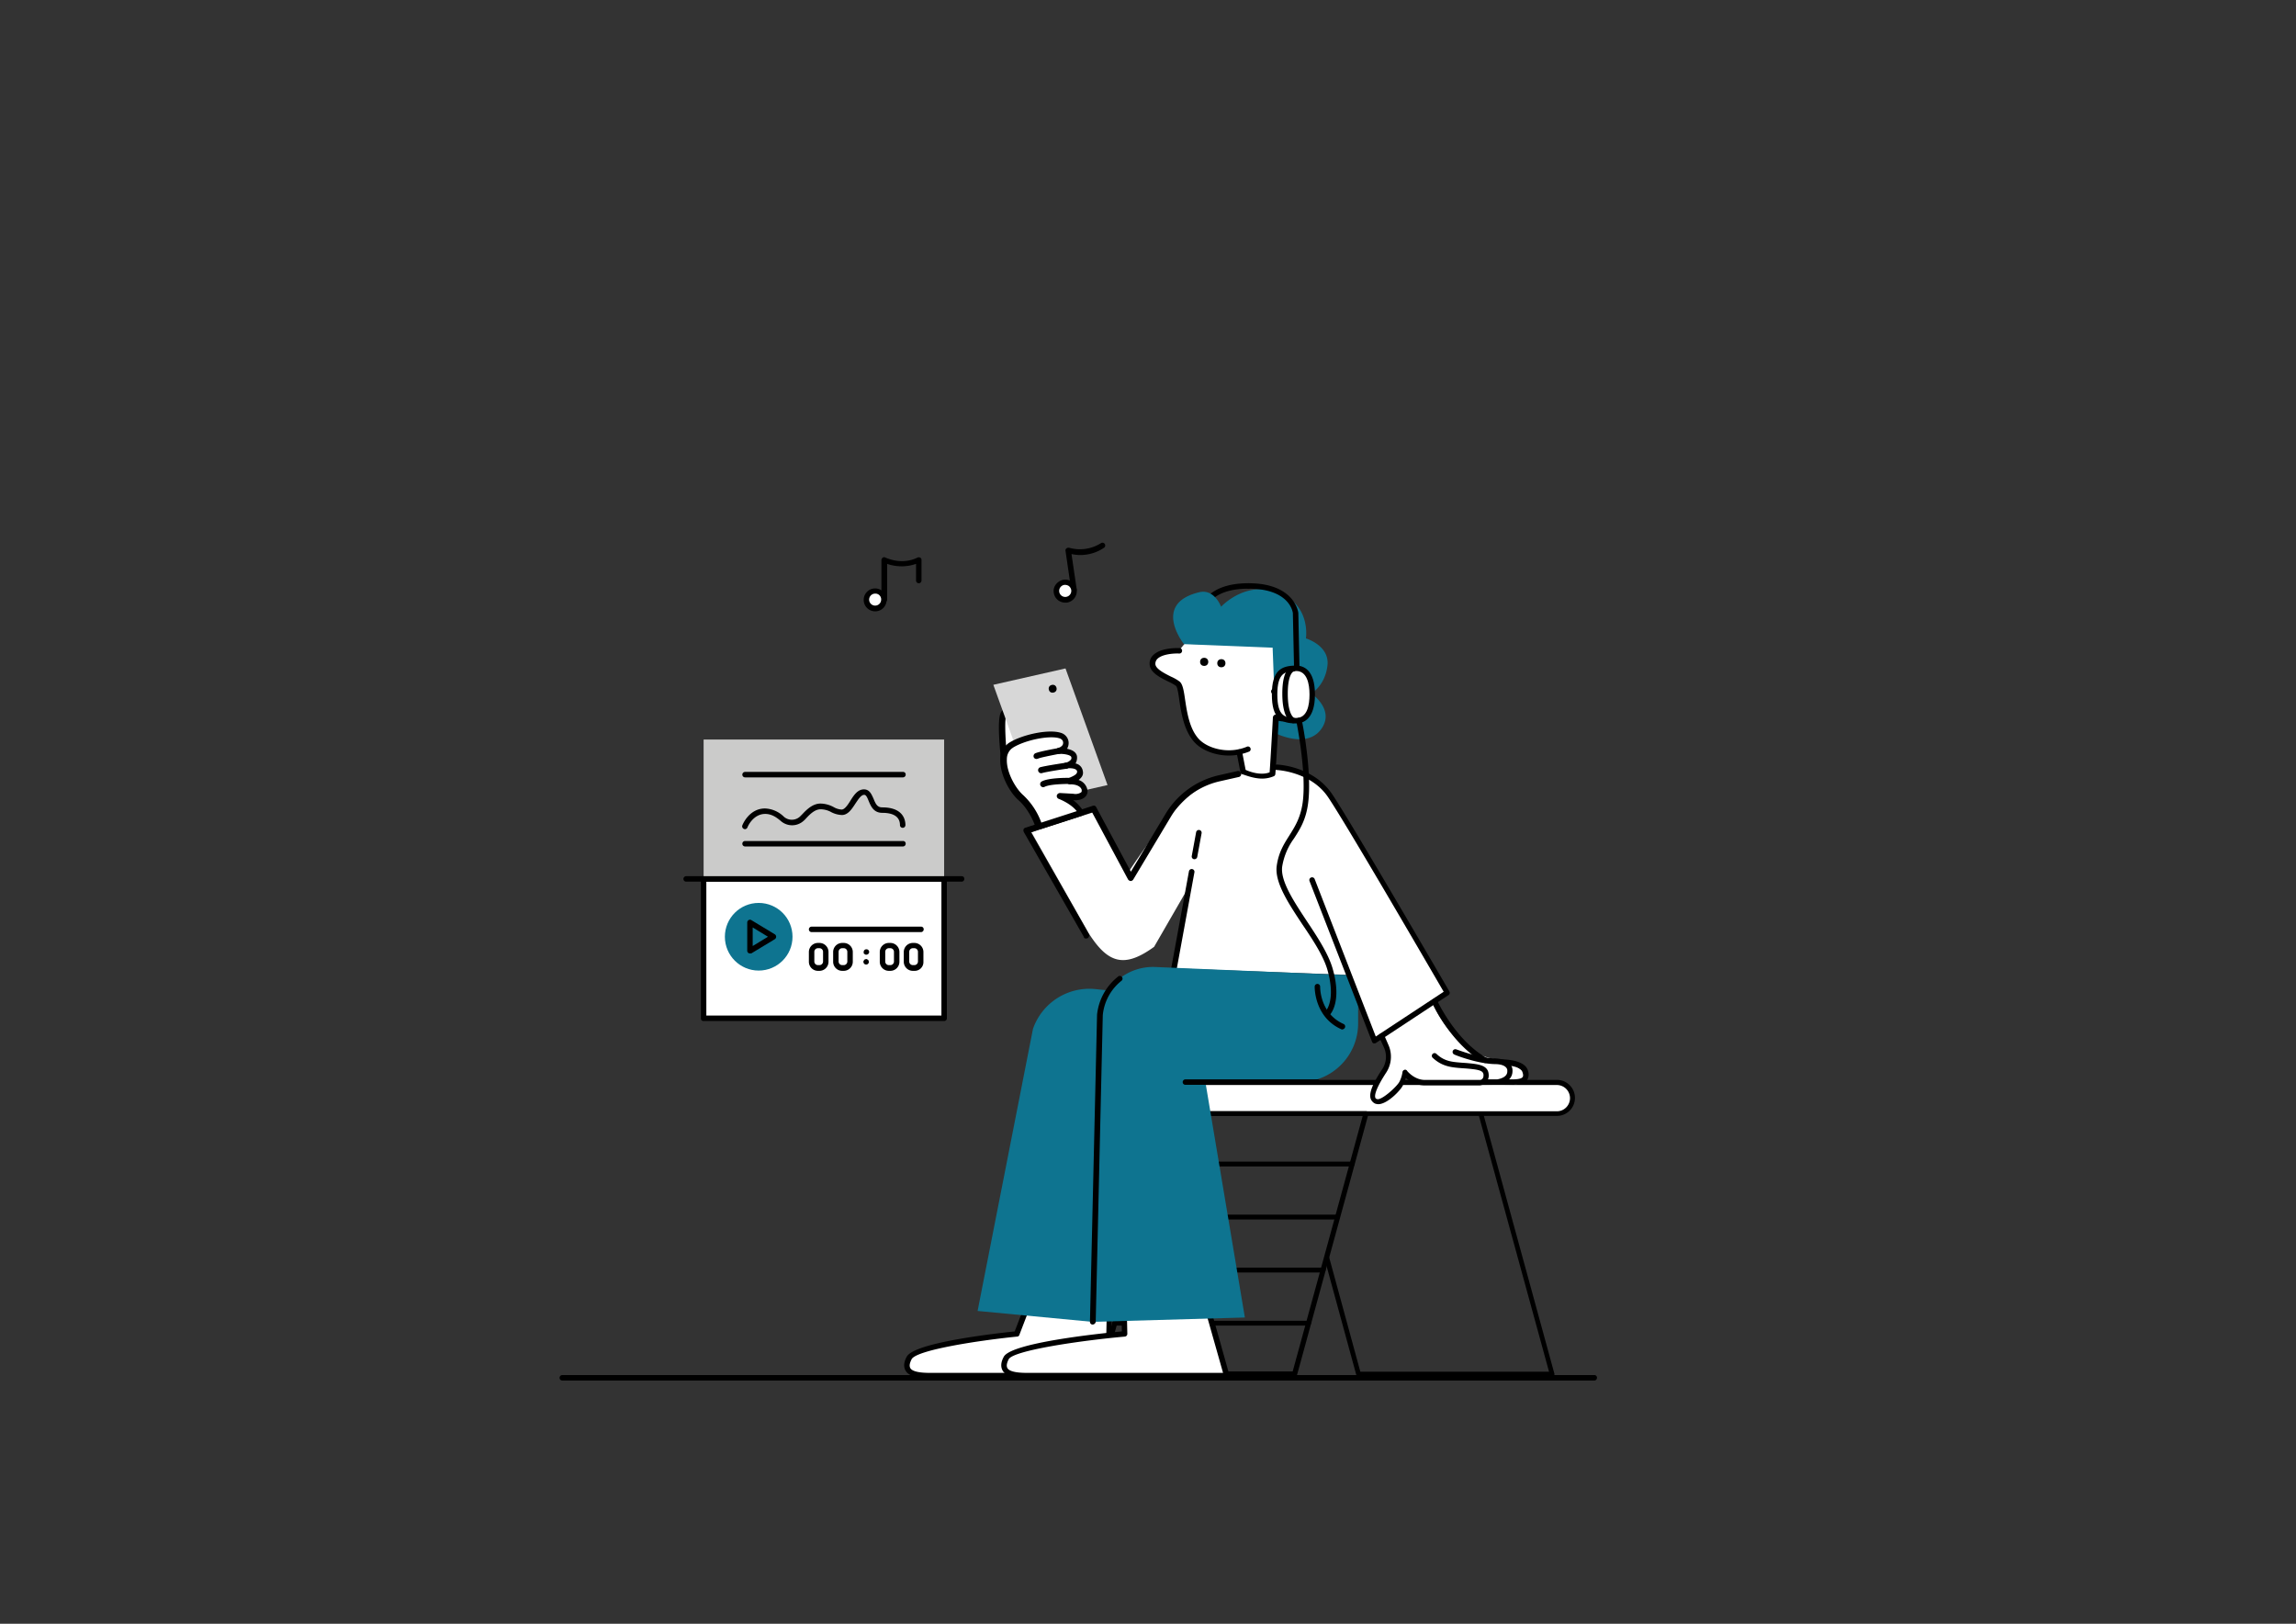 <svg xmlns="http://www.w3.org/2000/svg" viewBox="0 0 841.9 595.3"><rect x="0" y="0" width="841.9" height="595.3" fill="#333333" stroke="none"/><g id="Layer_28" data-name="Layer 28"><path d="M570.65,408.22H402.26a5.69,5.69,0,0,1-5.7-5.71h0a5.68,5.68,0,0,1,5.7-5.7H570.65a5.69,5.69,0,0,1,5.71,5.7h0A5.75,5.75,0,0,1,570.65,408.22Z" fill="#fff"/><path d="M570.65,409.11H402.26a6.6,6.6,0,0,1,0-13.19H570.65a6.6,6.6,0,1,1,0,13.19ZM402.26,397.79a4.82,4.82,0,0,0,0,9.63H570.65a4.82,4.82,0,1,0,0-9.63Z"/><path d="M474.74,504.58H403.69a.82.82,0,0,1-.71-.35.92.92,0,0,1-.18-.81L428.92,408a.89.89,0,0,1,.89-.62h71.05a.83.83,0,0,1,.71.35.92.92,0,0,1,.18.81L475.63,504A1.09,1.09,0,0,1,474.74,504.58Zm-69.89-1.78H474l25.68-93.69H430.52Z"/><path d="M495.77,427.65H424.82a.89.89,0,1,1,0-1.78h70.95a.85.85,0,0,1,.9.89A.89.89,0,0,1,495.77,427.65Z"/><path d="M490.43,447.09h-71a.9.9,0,0,1,0-1.79h71a.9.9,0,0,1,0,1.79Z"/><path d="M485.17,466.52h-71a.89.89,0,1,1,0-1.78h71a.84.84,0,0,1,.89.89A.9.9,0,0,1,485.17,466.52Z"/><path d="M479.82,486h-71a.89.89,0,0,1,0-1.78h71a.84.84,0,0,1,.89.89A.9.9,0,0,1,479.82,486Z"/><path d="M569.23,504.58H498.18a1,1,0,0,1-.89-.62l-11.68-42.79a.88.88,0,0,1,1.7-.45l11.5,42.17H568l-25.85-94.31a.87.87,0,0,1,1.69-.45l26.12,95.47a.89.89,0,0,1-.18.8C569.58,504.67,569.49,504.58,569.23,504.58Z"/><path d="M506.77,379.72l18.3-12.3s7.12,17.7,22.12,20.7,14.35,9.19,7.18,9.6-27.51-.65-27.51-.65L516,392.62Z" fill="#fff"/><path d="M468.17,281.22s12.7.5,19.4,10.2,43,72.4,43,72.4l-26.7,17.6-9.3-24-64.2-2.4,4.9-27.1.5-2.6-12.58,21.8c-11,8-17,6-24-5l-21-37,22-8,14,22s16.58-25.5,25.78-30.2a64.54,64.54,0,0,1,16.1-6.1Z" fill="#fff"/><path d="M440.07,232.42h0a1,1,0,0,1-1-1.1l.4-6.6c0-.1,1.2-10.9,18.3-10.9a1,1,0,0,1,0,2c-15.3,0-16.3,9-16.3,9.1l-.4,6.6A.92.92,0,0,1,440.07,232.42Z"/><path d="M376.57,479.32l-3.7,9.7s-36.7,3.7-39.5,8.8,1.7,6.5,7.5,6.5h65.5l.5-26Z" fill="#fff"/><path d="M406.37,505.32h-65.5c-4.8,0-7.7-.9-8.8-2.8-.8-1.4-.7-3.1.4-5.1,2.7-5.2,32.2-8.5,39.6-9.3l3.5-9.1a.87.87,0,0,1,.9-.6l30.3-1a.91.91,0,0,1,.7.3,1.08,1.08,0,0,1,.3.7l-.5,26C407.37,504.92,406.87,505.32,406.37,505.32Zm-29.1-25-3.5,9.1a.84.84,0,0,1-.8.6c-14,1.4-36.9,4.9-38.7,8.3-.7,1.4-.9,2.4-.5,3.2s1.9,1.8,7.1,1.8h64.5l.5-24Zm-4.4,8.7Z"/><path d="M432.35,238.45s-9.9-.4-9.9,4.8c0,3.5,7,5.5,9.3,7.2s1.1,14.7,7.1,21c3,3.1,9.2,5.2,15.3,4l.5-.1,1.4,7.2s6.1,3.1,10.7.9c.4-4.9,1.3-20.8,1.3-20.8s6.5,2.6,8-3.3-4.3-9.1-8.7-6.2l1.7-16.5-34.7-.6Z" fill="#fff"/><path d="M467.25,253.35l-.6-15.9-32.5-1.3s-12.1-15,5.9-19.1c5.4-1,7.7,5.4,7.7,5.4s8.9-9.8,21-5.2,10.1,16.8,10.1,16.8,8.8,2.6,7.9,10-5.9,10.2-5.9,10.2,8.9,6,3.5,13.2-16.8,1.3-16.8,1.3l.3-5.9s3.7,1.3,5.6,0a6.26,6.26,0,0,0,2.4-4,5.9,5.9,0,0,0-1.8-5.6C471,250.85,467.25,253.35,467.25,253.35Z" fill="#0E7490"/><path d="M450.65,277a20.06,20.06,0,0,0,7.5-1.5,1,1,0,0,0-.8-1.8c-6.7,2.9-14.4.8-17.7-2.7-3.5-3.7-4.4-9.9-5.1-14.5-.5-3.5-.9-5.8-2.1-6.7a16,16,0,0,0-3-1.7c-2.4-1.2-5.8-2.9-5.8-4.7a2.56,2.56,0,0,1,.8-1.9c1.9-1.8,6.4-2,8-1.9a1,1,0,0,0,1-1,.94.94,0,0,0-1-1c-.3,0-6.6-.3-9.5,2.5a4.18,4.18,0,0,0-1.4,3.3c0,3.1,3.8,5,6.9,6.5a20.21,20.21,0,0,1,2.7,1.5c.6.4,1,3.2,1.3,5.4.7,4.8,1.8,11.4,5.7,15.5C440.75,275.05,445.55,277,450.65,277Z"/><circle cx="447.85" cy="243.15" r="1.5"/><circle cx="441.55" cy="242.65" r="1.5"/><path d="M462.85,285.45a11.06,11.06,0,0,0,4.3-.9,1,1,0,0,0,.5-.8c.3-4,1-15.7,1.2-19.5a7.7,7.7,0,0,0,5.1-.4,5.58,5.58,0,0,0,2.9-4c.7-3-.1-5.7-2.4-7.3a6.93,6.93,0,0,0-7.9.1,1,1,0,1,0,1.1,1.7,5,5,0,0,1,5.6-.1,4.82,4.82,0,0,1,1.6,5.2,3.7,3.7,0,0,1-1.9,2.7c-2,1-4.7-.1-4.8-.1a1,1,0,0,0-.9.1,1.37,1.37,0,0,0-.5.8c0,.2-.8,14.8-1.2,20.2-3.3,1.3-7.5-.3-8.8-.9l-1.3-6.7a1,1,0,1,0-2,.4l1.4,7.2a1.28,1.28,0,0,0,.5.7C455.75,283.75,459.15,285.45,462.85,285.45Z"/><path d="M412.17,479.32l.2,9.7s-40.7,3.7-43.4,8.8,1.7,6.5,7.5,6.5h73.3l-7.3-26Z" fill="#fff"/><path d="M449.77,505.32h-73.3c-4.8,0-7.7-.9-8.8-2.8-.8-1.4-.7-3.1.4-5.1,2.7-5.1,34.7-8.5,43.3-9.3l-.2-8.8a1,1,0,0,1,1-1l30.3-1a1,1,0,0,1,1,.7l7.3,26a1,1,0,0,1-.2.9A.91.91,0,0,1,449.77,505.32Zm-36.6-25,.2,8.7a1,1,0,0,1-.9,1c-16.7,1.5-40.9,5.1-42.6,8.3-.7,1.4-.9,2.4-.5,3.2s1.9,1.8,7.1,1.8h72l-6.8-24Z"/><path d="M554.37,397.72h-7.2a.91.91,0,0,1-.8-.4.78.78,0,0,1-.2-.8l1.4-7.3a1,1,0,0,1,.9-.8c1.1-.1,10.5-.5,11.8,4.1a4,4,0,0,1-.4,3.6C558.77,397.52,556.57,397.72,554.37,397.72Zm-6-2h6c.8,0,3.3,0,3.9-.8.3-.3.3-1,0-1.8-.6-2.4-6.2-2.7-9-2.7Z"/><path d="M475.57,248.92a1,1,0,0,1-1-1l-.5-23.1c0-.3-1.1-9-16.3-9a1,1,0,0,1,0-2c17.1,0,18.3,10.8,18.3,10.9l.5,23.2a1,1,0,0,1-1,1Z"/><path d="M481.07,254.62c0,5.3-1.5,9.6-5.9,9.6s-7.9-.8-7.9-9.6,3.5-9.6,7.9-9.6S481.07,249.32,481.07,254.62Z" fill="#fff"/><path d="M475.27,265.22c-5.5,0-8.9-1.8-8.9-10.6s3.4-10.6,8.9-10.6c2.6,0,6.9,1.4,6.9,10.6S477.77,265.22,475.27,265.22Zm0-19.2c-4,0-6.9.6-6.9,8.6s2.8,8.6,6.9,8.6,4.9-4.7,4.9-8.6S479.27,246,475.27,246Z"/><path d="M474.27,265.12H474c-.6-.2-3.8-1.6-3.8-10.8,0-9.5,3.3-10,4-10.1a1,1,0,0,1,1,1,1,1,0,0,1-.9,1c-.1,0-2.1.9-2.1,8.1,0,7.8,2.3,8.9,2.4,8.9a1.09,1.09,0,0,1,.7,1.2A1.2,1.2,0,0,1,474.27,265.12Z"/><path d="M430.47,356.12h-.2a1,1,0,0,1-.8-1.2l6.5-35.5a1,1,0,0,1,2,.4l-6.5,35.5A1.19,1.19,0,0,1,430.47,356.12Z"/><path d="M438,315h-.2a1,1,0,0,1-.8-1.2l1.6-8.7a1,1,0,0,1,2,.4l-1.6,8.7A1.05,1.05,0,0,1,438,315Z"/><path d="M543,396.72h6.1s4.6-.5,4.6-3.9c0,0,.7-3.6-5.6-3.8s-14.4-3.4-14.4-3.4" fill="#fff"/><path d="M549.07,397.72H543a1,1,0,0,1,0-2h6c.5-.1,3.7-.6,3.7-2.9v-.2a1.6,1.6,0,0,0-.4-1.2c-.5-.6-1.6-1.3-4.3-1.3-6.5-.2-14.4-3.3-14.7-3.5a1,1,0,0,1,.7-1.9c.1,0,7.9,3.1,14,3.3,2.8.1,4.8.8,5.8,2.1a3.88,3.88,0,0,1,.8,2.7c-.1,3.4-3.6,4.6-5.5,4.9Z"/><path d="M544.67,389.72a.9.9,0,0,1-.5-.1c-12.2-6.9-18.8-21.5-19.1-22.2a1,1,0,0,1,1.8-.8c.1.1,6.6,14.6,18.2,21.2a1.11,1.11,0,0,1,.4,1.4A1,1,0,0,1,544.67,389.72Z"/><path d="M506.77,379.72l1.7,3.9a9.71,9.71,0,0,1-.9,9.2c-3,4.6-5.7,9.6-2.9,10.9,2.5,1.1,8.5-4.9,9.4-6.7a12.32,12.32,0,0,0,1.3-4s2.9,3.7,7.3,3.7h20.2a2.54,2.54,0,0,0,2.3-2.9c-.2-2.7-3.4-2.9-7.7-3.3s-7.7-.4-11.1-3.6" fill="#fff"/><path d="M505.37,404.82a4.25,4.25,0,0,1-1.1-.2,3.2,3.2,0,0,1-1.7-1.9c-.7-2.5,1.5-6.5,4.1-10.5a8.23,8.23,0,0,0,.8-8.2l-1.8-3.9a1,1,0,0,1,1.8-.8l1.7,3.9a10.64,10.64,0,0,1-1,10.2c-1.1,1.7-4.4,6.9-3.9,8.9a.74.74,0,0,0,.6.6c1.5.7,7-4.2,8.2-6.2a10.84,10.84,0,0,0,1.2-3.7,1,1,0,0,1,.7-.8.82.82,0,0,1,1,.4s2.6,3.3,6.5,3.3h20.2c.4,0,1.4-.3,1.3-1.9s-1.9-1.9-6.4-2.3l-1.5-.1c-3.9-.3-7.2-.6-10.6-3.7a1,1,0,1,1,1.3-1.5c2.9,2.7,5.6,2.9,9.4,3.2l1.5.1c4.3.4,8,.7,8.2,4.2a3.6,3.6,0,0,1-3.3,4h-20.3a10.67,10.67,0,0,1-6.8-2.7,8.72,8.72,0,0,1-1,2.5C514.27,398.92,509,404.82,505.37,404.82Z"/><path d="M416.77,364.22l-15.1-1.6a21.88,21.88,0,0,0-22.9,14.6l-20.3,103.4,42.1,4Z" fill="#0E7490"/><path d="M494.57,357.52l-71-3a19.82,19.82,0,0,0-20.5,17.6l-2.6,112.5,56-1.6L442,396.72h34.5A21.51,21.51,0,0,0,498,375v-8.7Z" fill="#0E7490"/><path d="M400.67,485.62h0a1,1,0,0,1-1-1.1l2.6-112.5a20.46,20.46,0,0,1,7.6-13.9,1,1,0,1,1,1.3,1.5,18.28,18.28,0,0,0-6.8,12.6l-2.6,112.5A1.27,1.27,0,0,1,400.67,485.62Z"/><path d="M504,382.52h-.3a.9.9,0,0,1-.6-.6L480.17,323a1,1,0,0,1,1.9-.7l22.4,57.7,24.9-16.4c-4.3-7.4-36.3-62.5-42.5-71.5-6.3-9.2-18.5-9.8-18.7-9.8a1,1,0,0,1,0-2c.5,0,13.3.6,20.2,10.7,6.6,9.7,42.7,71.8,43.1,72.5a1,1,0,0,1-.3,1.3l-26.7,17.6A.75.75,0,0,1,504,382.52Z"/><path d="M483.07,397.72h-48.4a1,1,0,0,1,0-2h48.4a.94.94,0,0,1,1,1A1,1,0,0,1,483.07,397.72Z"/><path d="M486.87,372.32a.91.91,0,0,1-.7-.3,1,1,0,0,1,0-1.4s3.8-4,.5-15.3c-1.5-5-5.3-10.8-9.1-16.4-5.3-8-10.3-15.6-9.4-21.6.7-4.9,2.7-8,4.6-11,2-3.2,4.1-6.4,4.9-12.1,1.5-11-2.3-29.6-2.3-29.7a1,1,0,1,1,1.9-.7c.2.4,3.9,19.1,2.4,30.6-.8,6.2-3,9.6-5.2,13a23.86,23.86,0,0,0-4.3,10.2c-.8,5.3,4.3,12.9,9.1,20.2,3.8,5.7,7.7,11.7,9.3,17,3.7,12.5-.8,17.1-1,17.3A1.85,1.85,0,0,1,486.87,372.32Z"/><path d="M492.17,377.42a.6.6,0,0,1-.4-.1c-9.9-4.5-9.7-15.4-9.7-15.6a1,1,0,0,1,2,0c0,.4-.1,9.8,8.6,13.7a1,1,0,0,1,.5,1.3A1.2,1.2,0,0,1,492.17,377.42Z"/><path d="M374.9,275.89c2-1.93-1.83-11.61-2.28-13.11s-3.15-3.29-4.63-1.24.08,16,.08,16C369.91,278.62,373,278,374.9,275.89Z" fill="#fff"/><path d="M367.5,278.6a1.87,1.87,0,0,1-.55-.91c-.3-3.36-1.46-14.55.21-16.76a3.08,3.08,0,0,1,3.25-1.31,4.44,4.44,0,0,1,3.41,2.89,7,7,0,0,0,.4,1.28c2.29,6.58,3.36,11.27,1.58,13a8.83,8.83,0,0,1-4,2.16A6.56,6.56,0,0,1,367.5,278.6ZM369,262.35c-.67,1.07-.4,8.33.22,14.6a5.6,5.6,0,0,0,5-1.59c.47-.45.7-2.45-2.09-10.75-.15-.65-.38-1.17-.43-1.39a2.72,2.72,0,0,0-1.68-1.33.61.61,0,0,0-.46,0A1,1,0,0,0,369,262.35Z"/><polygon points="364.24 251.06 390.7 245.06 406.11 287.82 379.65 293.82 364.24 251.06" fill="#d7d7d7"/><circle cx="385.98" cy="252.54" r="1.45" transform="translate(-46.26 91.53) rotate(-12.77)"/><path d="M397.43,343.48l-22-38.41a1.44,1.44,0,0,1-.12-1,1,1,0,0,1,.67-.61l24.63-8A1,1,0,0,1,402,296l12.67,23.57,12.8-21.33a30.78,30.78,0,0,1,19.38-14l7-1.58a1.12,1.12,0,0,1,.49,2.18l-7,1.58a28.11,28.11,0,0,0-18,13l-13.78,23a1.17,1.17,0,0,1-1,.58,1.36,1.36,0,0,1-.93-.59L400.5,297.91,378,305.18l21.28,37.31a1.22,1.22,0,0,1-.47,1.48l-.33.08C397.93,344.17,397.42,343.94,397.43,343.48Z"/><path d="M396.3,298.06c-2.19-4.08-7.8-6.13-7.8-6.13s.11,0,4.87.27,4.22-2.56,4.22-2.56-.14-3.17-5.53-3.21c2-.91,4.29-1.78,4-3.76-.49-2.64-5.24-1.9-5.24-1.9s3.61-.71,3.11-3.46c-.5-2.17-5.62-2-5.62-2s3.59-.82,2.37-4.2c-1.54-3.78-14.3-1.46-19.71,1.94-.3.18-.49.34-.8.53-4.87,3.73-.46,14.64,4.27,18.83A26,26,0,0,1,381.05,303S393.51,298.92,396.3,298.06Z" fill="#fff"/><path d="M380.29,304.21a1,1,0,0,1-.5-.69c0-.11-1.87-6.22-6.3-10.14-3.43-3-6.89-9.66-6.72-15a6.7,6.7,0,0,1,2.54-5.5,4.13,4.13,0,0,1,.88-.66c4.72-2.9,14.2-5,18.77-3.56a4,4,0,0,1,2.55,2.17,3.9,3.9,0,0,1-.13,3.46.41.41,0,0,1-.06.24c1.56.34,3.2,1,3.57,2.63a4.22,4.22,0,0,1-.52,2.75h0a3.31,3.31,0,0,1,2.67,2.71c.35,1.53-.46,2.51-1.53,3.33a4.78,4.78,0,0,1,3.22,3.62,2.78,2.78,0,0,1-.7,2.45q-1.38,1.51-4.5,1.36a14.26,14.26,0,0,1,3.81,4.18.83.83,0,0,1,.08.89.91.91,0,0,1-.66.61l-15.47,5h0A7.71,7.71,0,0,0,380.29,304.21Zm8-11.31a1.1,1.1,0,0,1-.76-1.32,1.23,1.23,0,0,1,1.19-.84l4.86.27a3.74,3.74,0,0,0,2.86-.53.71.71,0,0,0,.2-.62l0-.11c.08-.13-.28-2.23-4.39-2.21a1.15,1.15,0,0,1-.5-2.18l.3-.18c1.78-.75,3-1.37,2.9-2.37-.19-1.33-3.14-1.24-3.9-1.06a1.11,1.11,0,0,1-1.23-.87,1,1,0,0,1,.87-1.23,3.69,3.69,0,0,0,2-1.15,1.07,1.07,0,0,0,.13-.94c-.18-.76-2.58-1.25-4.5-1.16a1.19,1.19,0,0,1-1.14-1,1.17,1.17,0,0,1,.86-1.22,2.67,2.67,0,0,0,1.6-1.05,1.76,1.76,0,0,0,0-1.6,2,2,0,0,0-1.23-.87c-3.58-1.13-12.34.62-16.87,3.37-.19.15-.49.34-.68.5a5,5,0,0,0-1.66,3.81c-.24,4.51,3,10.54,6,13.18a25.91,25.91,0,0,1,6.63,10.06l13-4.2C392.5,294.46,388.26,292.9,388.26,292.9Z"/><path d="M379.09,277.69a1.15,1.15,0,0,1,.46-1.48c1.24-.62,6.84-1.66,8.61-1.95a1.06,1.06,0,0,1,.36,2.09c-3.29.64-7.35,1.44-7.95,1.81l-.33.07A1.07,1.07,0,0,1,379.09,277.69Z"/><path d="M391.13,281.83c-.11,0-7.2,1.06-9,1.59a1.12,1.12,0,1,1-.71-2.13c2.16-.6,9-1.59,9.36-1.66a1.21,1.21,0,0,1,1.25,1,1.1,1.1,0,0,1-.87,1.23Z"/><path d="M392.28,287.41c-1.95,0-7.42.08-9.26,1.07a1.1,1.1,0,0,1-1-2c2.55-1.38,9.43-1.33,10.24-1.29a1.16,1.16,0,0,1,1.06,1.13,1.09,1.09,0,0,1-.9,1.12C392.31,287.52,392.2,287.54,392.28,287.41Z"/><rect x="258" y="322.23" width="88.2" height="51.1" fill="#fff"/><path d="M346.2,374.33H258a.94.94,0,0,1-1-1v-51.1a.94.94,0,0,1,1-1h88.2a.94.94,0,0,1,1,1v51.1A1,1,0,0,1,346.2,374.33Zm-87.2-2h86.2v-49.1H259v49.1Z"/><rect x="258" y="271.13" width="88.2" height="51.1" fill="#cbcbca"/><path d="M352.6,323.23h-101a1,1,0,0,1,0-2h101a.94.94,0,0,1,1,1A1,1,0,0,1,352.6,323.23Z"/><path d="M331.1,310.33H273.2a1,1,0,0,1,0-2h57.9a.94.94,0,0,1,1,1A1,1,0,0,1,331.1,310.33Z"/><path d="M331.1,285H273.2a1,1,0,0,1,0-2h57.9a.94.94,0,0,1,1,1A1,1,0,0,1,331.1,285Z"/><path d="M273.2,304a.76.76,0,0,1-.4-.1,1,1,0,0,1-.6-1.3c.1-.3,2.5-6.2,8.3-6.2a10.36,10.36,0,0,1,6.9,3,4.41,4.41,0,0,0,5.9,0l.9-.9c1.6-1.7,3.8-3.9,6.7-3.9a10.52,10.52,0,0,1,4.8,1.3,6.52,6.52,0,0,0,2.9.9c1.1,0,2.2-1.6,3.2-3.2,1.3-2.1,2.7-4.2,5-4.2,2.1,0,2.8,1.9,3.5,3.4.8,2,1.4,3.2,3.2,3.2,7.7,0,8.5,4.6,8.5,6.5a1,1,0,0,1-2,0c0-3-2.3-4.5-6.5-4.5-3.2,0-4.2-2.5-5-4.4-.6-1.5-1-2.2-1.6-2.2-1.2,0-2.2,1.7-3.3,3.3-1.3,2-2.7,4.1-4.9,4.1a9.29,9.29,0,0,1-3.8-1,8.17,8.17,0,0,0-4-1.1c-2.1,0-3.9,1.8-5.3,3.3a7.64,7.64,0,0,1-.9.9,6.27,6.27,0,0,1-8.5,0c-1.1-.9-3-2.5-5.6-2.5-4.5,0-6.5,4.8-6.5,4.9A1.07,1.07,0,0,1,273.2,304Z"/><circle cx="278.2" cy="343.43" r="12.4" fill="#0E7490"/><path d="M275,349.53a.9.9,0,0,1-.5-.1,1.05,1.05,0,0,1-.5-.9v-10.3a1.05,1.05,0,0,1,.5-.9.91.91,0,0,1,1,0l8.6,5.2a1.06,1.06,0,0,1,0,1.8l-8.6,5.2Zm1-9.5v6.8l5.6-3.4Z"/><path d="M337.7,341.73H297.6a1,1,0,0,1,0-2h40.1a.94.94,0,0,1,1,1A1,1,0,0,1,337.7,341.73Z"/><path d="M300.5,355.93h-.6a3.33,3.33,0,0,1-3.3-3.3V349a3.33,3.33,0,0,1,3.3-3.3h.6a3.33,3.33,0,0,1,3.3,3.3v3.6A3.33,3.33,0,0,1,300.5,355.93Zm-.6-8.3a1.32,1.32,0,0,0-1.3,1.3v3.6a1.32,1.32,0,0,0,1.3,1.3h.6a1.32,1.32,0,0,0,1.3-1.3v-3.6a1.32,1.32,0,0,0-1.3-1.3Z"/><path d="M309.4,355.93h-.6a3.33,3.33,0,0,1-3.3-3.3V349a3.33,3.33,0,0,1,3.3-3.3h.6a3.33,3.33,0,0,1,3.3,3.3v3.6A3.33,3.33,0,0,1,309.4,355.93Zm-.6-8.3a1.32,1.32,0,0,0-1.3,1.3v3.6a1.32,1.32,0,0,0,1.3,1.3h.6a1.32,1.32,0,0,0,1.3-1.3v-3.6a1.32,1.32,0,0,0-1.3-1.3Z"/><path d="M326.5,355.93h-.6a3.33,3.33,0,0,1-3.3-3.3V349a3.33,3.33,0,0,1,3.3-3.3h.6a3.33,3.33,0,0,1,3.3,3.3v3.6A3.33,3.33,0,0,1,326.5,355.93Zm-.6-8.3a1.32,1.32,0,0,0-1.3,1.3v3.6a1.32,1.32,0,0,0,1.3,1.3h.6a1.32,1.32,0,0,0,1.3-1.3v-3.6a1.32,1.32,0,0,0-1.3-1.3Z"/><path d="M335.3,355.93h-.6a3.33,3.33,0,0,1-3.3-3.3V349a3.33,3.33,0,0,1,3.3-3.3h.6a3.33,3.33,0,0,1,3.3,3.3v3.6A3.2,3.2,0,0,1,335.3,355.93Zm-.6-8.3a1.32,1.32,0,0,0-1.3,1.3v3.6a1.32,1.32,0,0,0,1.3,1.3h.6a1.32,1.32,0,0,0,1.3-1.3v-3.6a1.32,1.32,0,0,0-1.3-1.3Z"/><path d="M317.6,350a.6.6,0,0,1-.4-.1c-.1-.1-.2-.1-.3-.2a.1.1,0,0,1-.1-.1.35.35,0,0,1-.1-.2V349a.91.91,0,0,1,.3-.7c.1-.1.2-.2.3-.2a1.1,1.1,0,0,1,.8,0c.1,0,.2.1.3.2a.91.91,0,0,1,.3.7v.2c0,.1,0,.1-.1.2s-.1.1-.1.2a.1.1,0,0,1-.1.1c-.1.1-.2.2-.3.2A.9.9,0,0,1,317.6,350Z"/><path d="M317.6,353.63a1,1,0,0,1-1-1,.6.6,0,0,1,.1-.4c.1-.1.1-.2.2-.3a.1.1,0,0,1,.1-.1.35.35,0,0,1,.2-.1c.1,0,.1,0,.2-.1h.4c.1,0,.1,0,.2.1s.1.1.2.1a.1.1,0,0,1,.1.1c.1.1.2.2.2.3s.1.3.1.4a1,1,0,0,1-1,1Z"/><path d="M324.2,220.93a.94.94,0,0,1-1-1v-14.6a1.19,1.19,0,0,1,.5-.9.91.91,0,0,1,1,0c.1,0,5.8,2.9,11.7,0a1.17,1.17,0,0,1,1,0,.89.89,0,0,1,.5.8v7.6a1,1,0,1,1-2,0v-6.1a16.27,16.27,0,0,1-10.6,0v13.1A1.27,1.27,0,0,1,324.2,220.93Z"/><circle cx="320.9" cy="219.93" r="3.2" fill="#fff"/><path d="M320.9,224.13a4.2,4.2,0,1,1,4.2-4.2A4.16,4.16,0,0,1,320.9,224.13Zm0-6.5a2.2,2.2,0,1,0,2.2,2.2A2.1,2.1,0,0,0,320.9,217.63Z"/><path d="M393.8,217.23a1.06,1.06,0,0,1-1-.9l-2.1-14.4a.87.87,0,0,1,.4-.9,1.16,1.16,0,0,1,1-.2,14.38,14.38,0,0,0,11.6-1.7,1,1,0,1,1,1.1,1.7,15.39,15.39,0,0,1-11.9,2.3l1.9,12.9a.94.94,0,0,1-.8,1.1C393.9,217.23,393.9,217.23,393.8,217.23Z"/><circle cx="390.6" cy="216.63" r="3.2" fill="#fff"/><path d="M390.6,220.93a4.21,4.21,0,0,1-4.2-3.6,3.88,3.88,0,0,1,.8-3.1,4.59,4.59,0,0,1,2.8-1.7,4.27,4.27,0,0,1,4.8,3.6h0a4.27,4.27,0,0,1-3.6,4.8Zm0-6.5h-.3a2.22,2.22,0,1,0,2.5,1.9h0a2.37,2.37,0,0,0-.9-1.5A2.5,2.5,0,0,0,390.6,214.43Z"/><path d="M584.48,506.13H206.18a1,1,0,1,1,0-2h378.4a.94.94,0,0,1,1,1A1,1,0,0,1,584.48,506.13Z"/></g></svg>